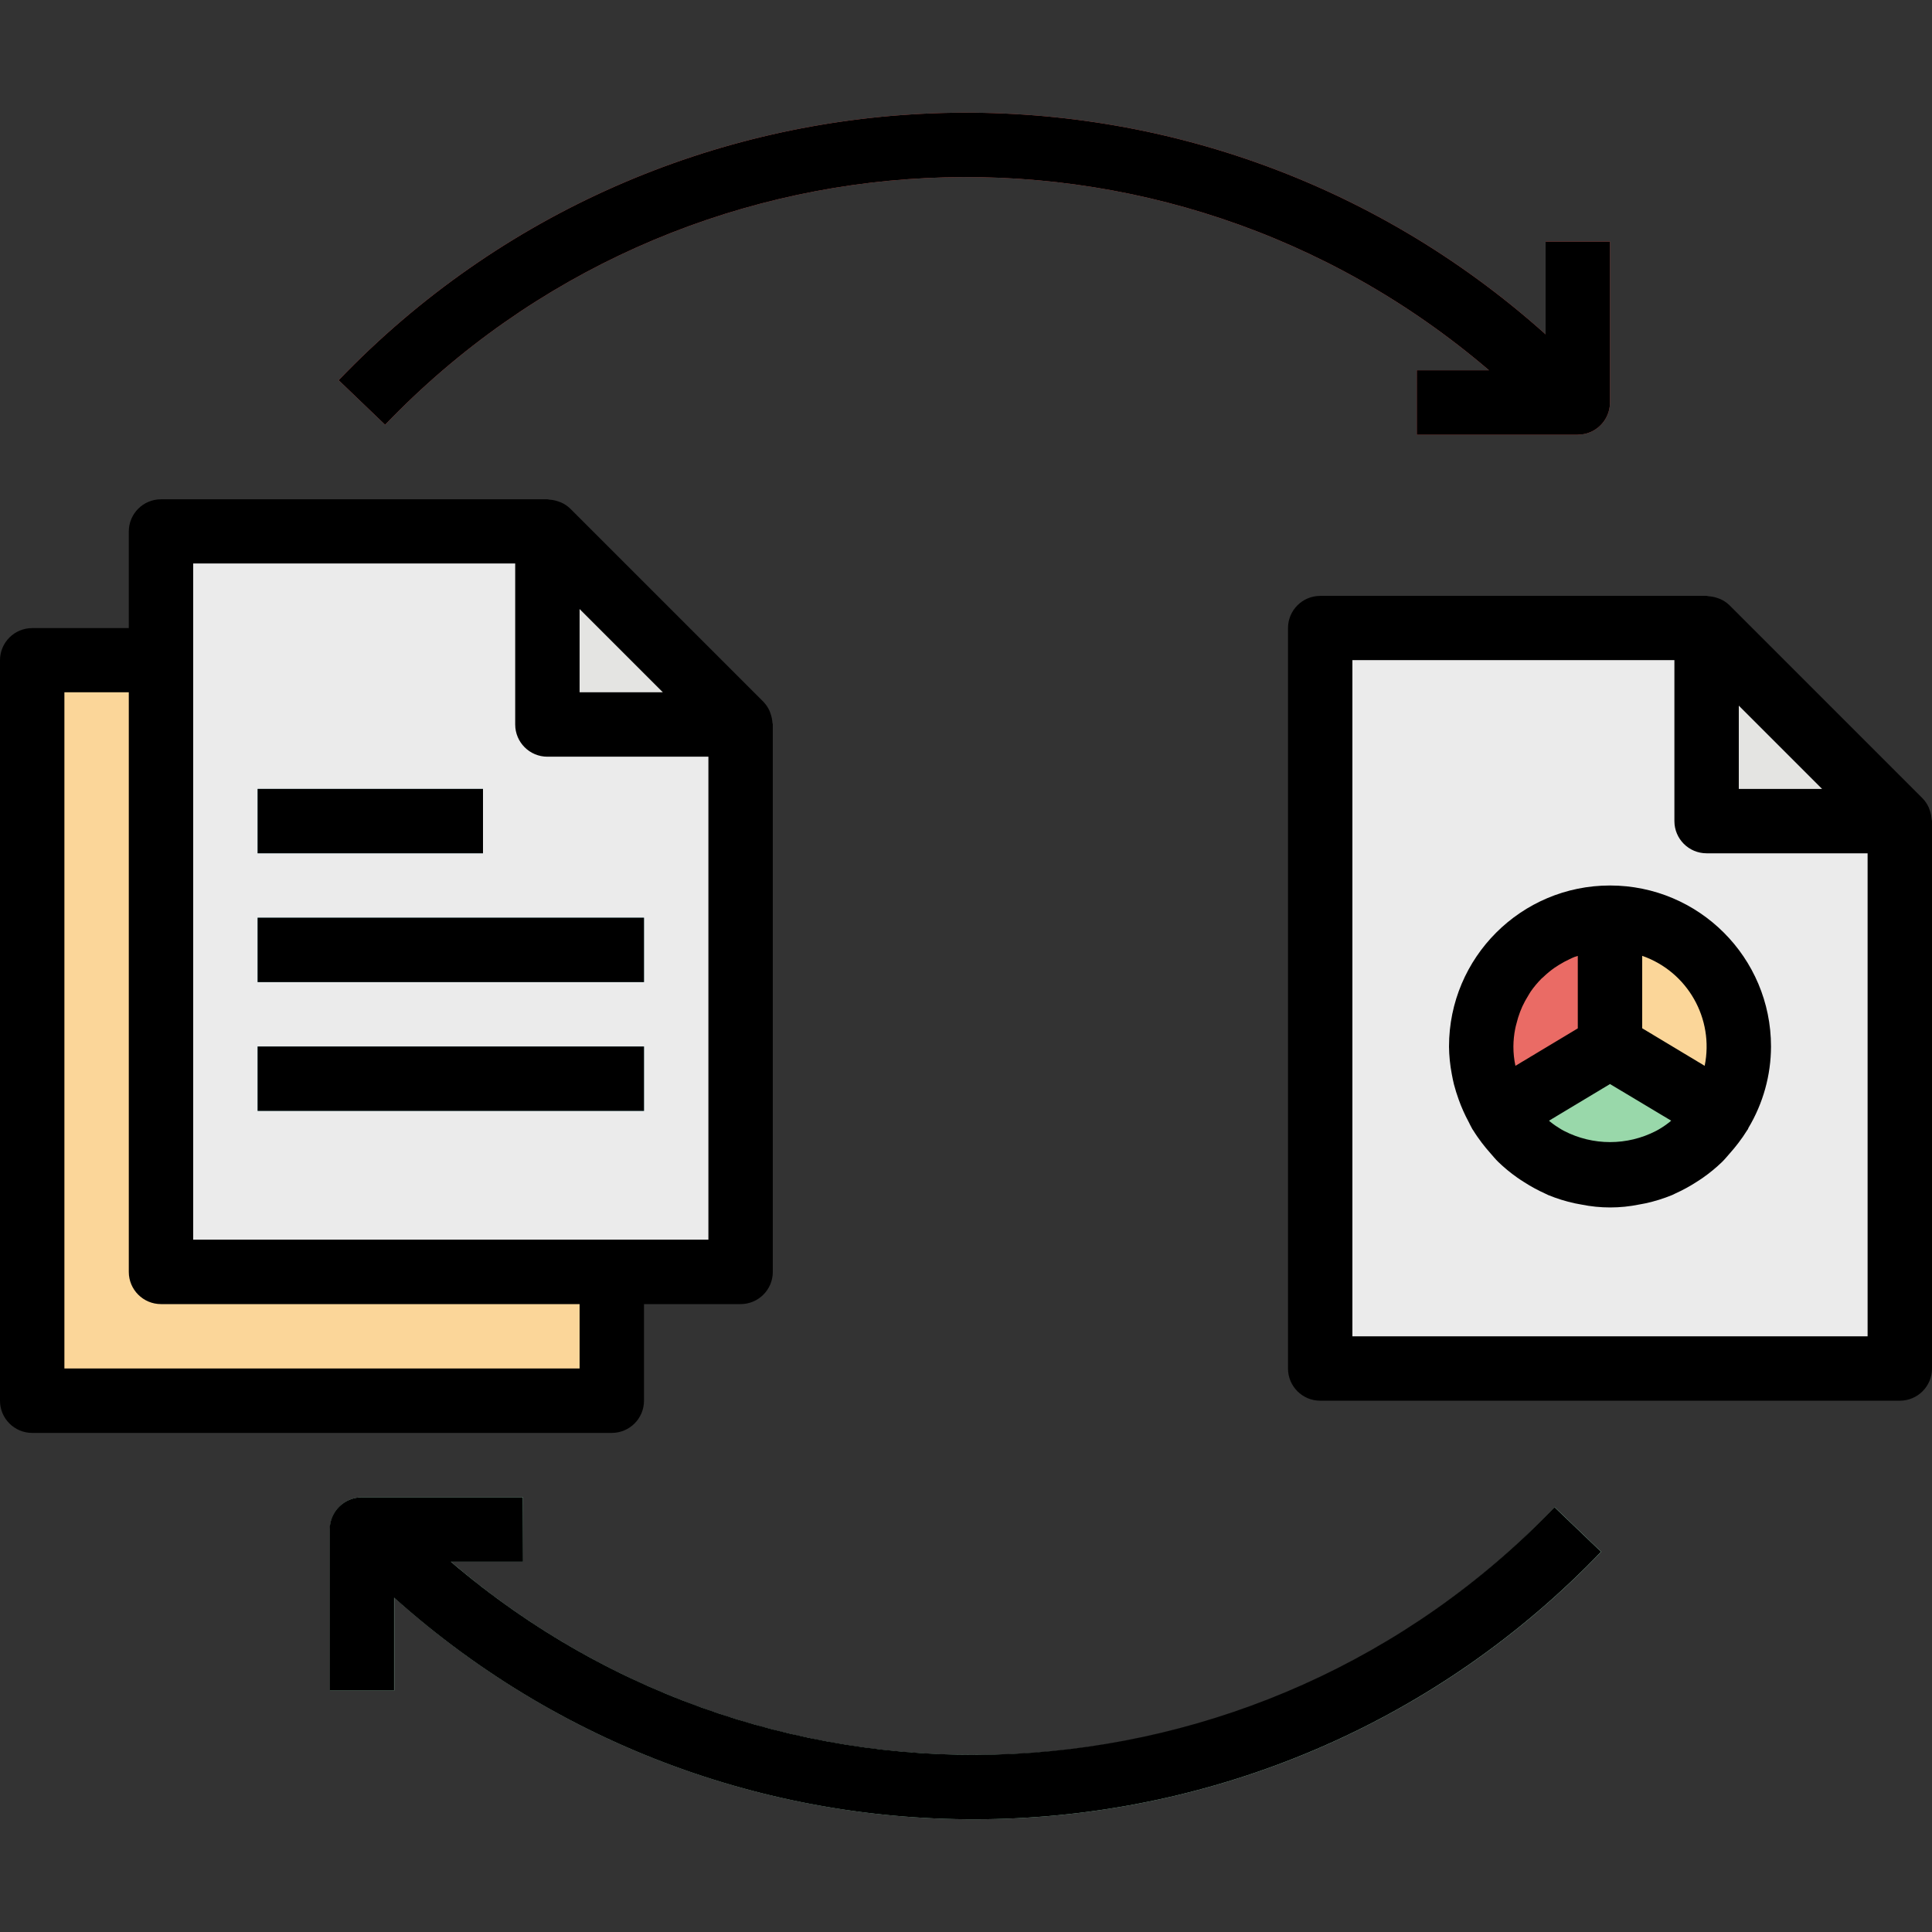 <svg height="480pt" viewBox="0 -28 480 480" width="480pt" xmlns="http://www.w3.org/2000/svg"><rect x="0" y="-28" width="480" height="480" fill="#333333" stroke="none"/><path d="m184 288h-144v-184h96v48h48zm0 0" fill="#ebebeb"/><path d="m152 320h-144v-184h32v152h112zm0 0" fill="#fbd699"/><path d="m184 152h-48v-48zm0 0" fill="#e4e4e2"/><path d="m472 312h-144v-184h96v48h48zm0 0" fill="#ebebeb"/><path d="m472 176h-48v-48zm0 0" fill="#e4e4e2"/><g fill="#8aced8"><path d="m64 168h56v16h-56zm0 0"/><path d="m64 200h96v16h-96zm0 0"/><path d="m64 232h96v16h-96zm0 0"/></g><path d="m432 232c0 17.672-14.328 32-32 32s-32-14.328-32-32 14.328-32 32-32 32 14.328 32 32zm0 0" fill="#fbd699"/><path d="m400 232-27.344 16.406c5.719 9.664 16.113 15.59 27.344 15.59s21.625-5.926 27.344-15.59zm0 0" fill="#99d8aa"/><path d="m400 200c-11.539-.062-22.207 6.129-27.883 16.176-5.676 10.047-5.469 22.379.539 32.23l27.344-16.406zm0 0" fill="#ea6b65"/><path d="m384 32v23.062c-86.695-77.629-219.316-72.59-299.863 11.402l11.543 11.07c73.379-76.5 193.707-82.438 274.266-13.535h-17.945v16h40c4.418 0 8-3.582 8-8v-40zm0 0" fill="#ea6b65"/><path d="m241.91 408c-47.652.074-93.754-16.957-129.91-48h17.953v-16h-40c-4.418 0-8 3.582-8 8v40h16v-23.066c86.691 77.633 219.312 72.59 299.863-11.398l-11.551-11.07c-37.609 39.488-89.82 61.746-144.355 61.535zm0 0" fill="#aae5c8"/><path d="m160 320v-24h24c4.418 0 8-3.582 8-8v-136c0-.176-.09-.32-.098-.496-.047-.723-.191-1.43-.43-2.113-.074-.254-.164-.504-.266-.75-.375-.84-.891-1.609-1.527-2.273l-48-48c-.664-.641-1.434-1.164-2.281-1.535-.223-.094-.453-.18-.688-.25-.715-.254-1.465-.406-2.223-.445-.152 0-.281-.09-.434-.09h-96.055c-4.418 0-8 3.582-8 8v24h-24c-4.418 0-8 3.582-8 8v183.953c0 4.418 3.582 8 8 8h144c4.418 0 8-3.582 8-8zm-16-196.688 20.688 20.688h-20.688zm-96 12.688v-24h80v40c0 4.418 3.582 8 8 8h40v120h-128zm96 176h-128v-168h16v144c0 4.418 3.582 8 8 8h104zm0 0"/><path d="m479.473 173.391c-.074-.254-.164-.504-.266-.75-.375-.84-.891-1.609-1.527-2.273l-48-48c-.664-.641-1.438-1.16-2.281-1.535-.227-.098-.457-.18-.695-.25-.711-.254-1.457-.406-2.215-.445-.152 0-.281-.09-.434-.09h-96.055c-4.418 0-8 3.582-8 8v183.953c0 4.418 3.582 8 8 8h144c4.418 0 8-3.582 8-8v-136c0-.176-.09-.32-.098-.496-.047-.723-.191-1.43-.43-2.113zm-47.473-26.078 20.688 20.688h-20.688zm32 156.688h-128v-168h80v40c0 4.418 3.582 8 8 8h40zm0 0"/><path d="m64 168h56v16h-56zm0 0"/><path d="m64 200h96v16h-96zm0 0"/><path d="m64 232h96v16h-96zm0 0"/><path d="m360 232c.027 2.293.258 4.578.688 6.832.152.863.336 1.703.535 2.551.328 1.281.738 2.543 1.184 3.801.68 1.906 1.504 3.754 2.465 5.535.32.602.578 1.215.93 1.801.07.129.168.23.246.359.656 1.074 1.379 2.082 2.129 3.082.664.879 1.367 1.711 2.09 2.527.719.816 1.262 1.504 1.973 2.191 1.473 1.426 3.059 2.734 4.738 3.91.543.387 1.102.738 1.664 1.098 1.672 1.078 3.418 2.027 5.23 2.848.258.113.496.258.762.367 2.137.879 4.348 1.566 6.605 2.059.523.109 1.035.207 1.602.301 4.75.973 9.648.973 14.398 0 .531-.094 1.043-.191 1.602-.301 2.258-.492 4.469-1.18 6.609-2.059.262-.109.504-.254.758-.367 1.812-.82 3.562-1.77 5.234-2.848.559-.359 1.117-.711 1.664-1.098 1.68-1.176 3.266-2.484 4.742-3.91.703-.68 1.305-1.449 1.961-2.184.656-.738 1.43-1.656 2.094-2.543.762-.988 1.473-2.016 2.129-3.074.082-.129.176-.23.25-.359.07-.129.055-.191.102-.281 3.66-6.117 5.602-13.109 5.617-20.238 0-22.094-17.91-40-40-40s-40 17.906-40 40zm16.504 4.801c-.34-1.578-.508-3.188-.504-4.801.012-1.48.16-2.957.449-4.41.078-.445.207-.871.32-1.309.234-.984.535-1.949.895-2.891.176-.449.352-.895.551-1.328.434-.934.926-1.84 1.473-2.711.207-.328.391-.68.609-1 .797-1.141 1.688-2.211 2.664-3.199.168-.168.359-.305.527-.465.848-.809 1.75-1.555 2.703-2.23.367-.258.754-.488 1.129-.73.844-.531 1.727-1.004 2.633-1.422.406-.191.801-.395 1.246-.562.258-.094.535-.152.801-.246v18zm31.496-27.328c11.281 3.945 17.91 15.617 15.52 27.328l-15.52-9.328zm7.199 40.957-.422.355c-.84.668-1.723 1.273-2.648 1.812-.219.129-.449.242-.672.371-7.176 3.711-15.707 3.711-22.883 0-.223-.129-.453-.242-.672-.371-.922-.539-1.809-1.145-2.645-1.812l-.418-.348 15.16-9.109zm0 0"/><path d="m352 80h40c4.418 0 8-3.582 8-8v-40h-16v23.062c-86.695-77.629-219.316-72.59-299.863 11.402l11.543 11.07c73.379-76.5 193.707-82.438 274.266-13.535h-17.945zm0 0"/><path d="m129.91 344h-40c-4.418 0-8 3.582-8 8v40h16v-23.066c86.695 77.633 219.316 72.59 299.867-11.398l-11.555-11.07c-73.375 76.473-193.672 82.41-274.223 13.535h17.953zm0 0"/></svg>
